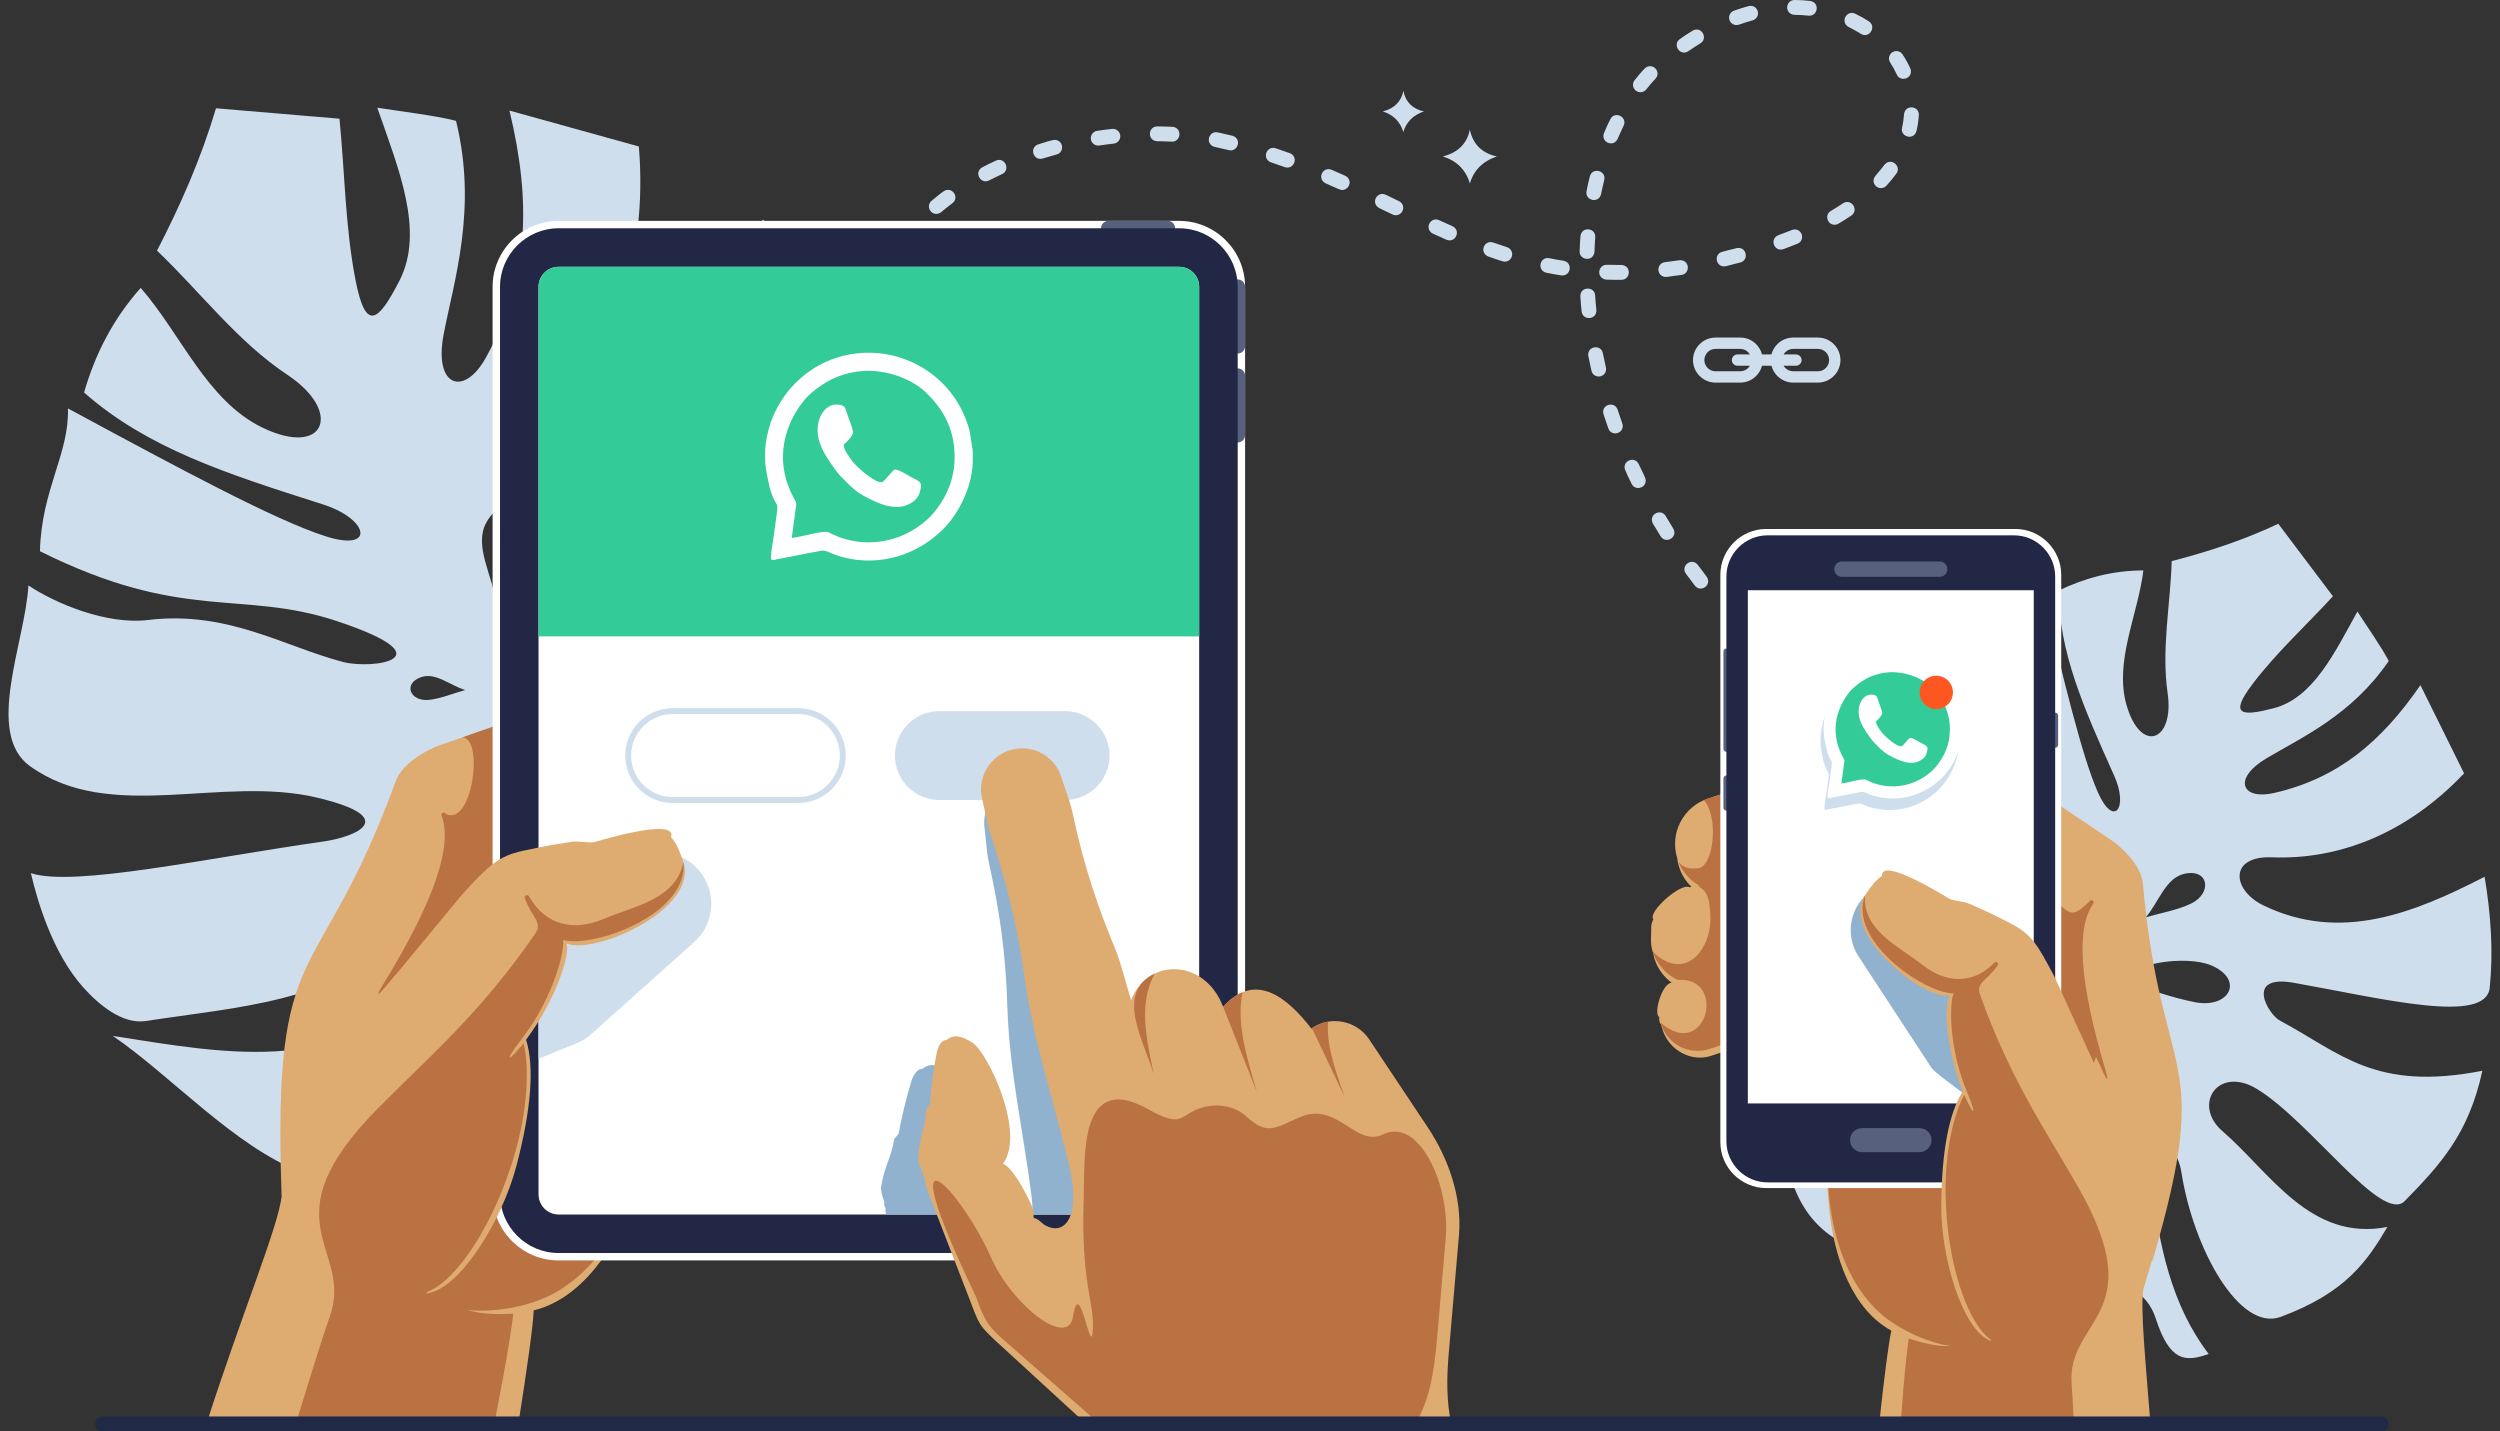 <svg width="262" height="150" viewBox="0 0 262 150" fill="none" xmlns="http://www.w3.org/2000/svg">
<rect x="0" y="0" width="262" height="150" fill="#333333" stroke="none"/>
<g clip-path="url(#clip0_4184_43625)">
<path d="M97.629 21.047C96.93 21.628 97.657 22.802 98.55 22.293L98.63 22.235C99.016 21.911 99.407 21.602 99.811 21.299C100.596 20.697 99.777 19.501 98.927 20.025C98.488 20.329 98.042 20.702 97.629 21.047ZM186.155 70.573C186.871 71.231 187.924 70.211 187.24 69.467C186.866 69.1 186.455 68.744 186.071 68.384C185.43 67.796 184.453 68.516 184.854 69.316C184.9 69.39 184.936 69.45 185.003 69.513C185.385 69.87 185.769 70.223 186.155 70.573ZM181.683 66.171C182.322 66.867 183.445 65.998 182.886 65.192L182.823 65.115C182.475 64.74 182.132 64.361 181.791 63.98C181.179 63.312 180.104 64.02 180.529 64.868C180.56 64.918 180.586 64.964 180.629 65.009C180.975 65.401 181.328 65.789 181.683 66.171ZM177.622 61.375C178.195 62.121 179.41 61.389 178.891 60.482C178.589 60.055 178.248 59.632 177.936 59.205C177.305 58.386 176.097 59.277 176.678 60.117C176.988 60.542 177.302 60.96 177.622 61.375ZM174.038 56.212C174.585 57.061 175.879 56.303 175.358 55.393C175.089 54.961 174.827 54.522 174.566 54.085C174.115 53.293 172.857 53.821 173.162 54.735C173.181 54.781 173.198 54.819 173.222 54.865C173.49 55.316 173.762 55.765 174.038 56.212ZM170.994 50.707C171.376 51.523 172.696 51.111 172.437 50.141C172.245 49.651 171.964 49.13 171.74 48.643C171.325 47.755 169.988 48.281 170.3 49.221C170.499 49.711 170.764 50.23 170.994 50.707ZM168.555 44.901C168.85 45.786 170.24 45.458 170.046 44.478L170.019 44.387C169.849 43.907 169.683 43.424 169.527 42.939C169.21 41.989 167.775 42.392 168.044 43.4C168.205 43.902 168.377 44.404 168.555 44.901ZM166.786 38.856C167.014 39.768 168.32 39.593 168.32 38.674C168.315 38.616 168.313 38.568 168.301 38.513C168.185 38.016 168.08 37.517 167.979 37.017C167.806 36.091 166.38 36.23 166.443 37.231L166.455 37.315C166.558 37.831 166.668 38.345 166.786 38.856ZM165.754 32.637C165.881 33.647 167.364 33.518 167.3 32.488C167.237 31.993 167.206 31.46 167.172 30.961C167.11 29.982 165.619 30.003 165.619 31.028C165.643 31.559 165.703 32.109 165.754 32.637ZM165.545 26.326C165.49 27.207 166.824 27.483 167.076 26.537C167.088 26.482 167.093 26.444 167.098 26.386C167.112 25.879 167.146 25.368 167.182 24.864C167.244 23.858 165.761 23.714 165.636 24.722C165.591 25.246 165.559 25.8 165.545 26.326ZM166.27 20.037C166.087 21.016 167.523 21.362 167.787 20.368C167.895 19.864 167.996 19.367 168.123 18.865C168.363 17.905 166.944 17.495 166.632 18.431C166.486 18.937 166.373 19.518 166.27 20.037ZM168.099 13.949C167.749 14.83 168.968 15.485 169.496 14.626C169.724 14.153 169.911 13.659 170.151 13.181C170.595 12.298 169.282 11.577 168.778 12.458C168.536 12.924 168.298 13.464 168.099 13.949ZM171.311 8.404C170.797 9.071 171.522 9.955 172.283 9.575C172.377 9.515 172.451 9.467 172.523 9.374C172.833 8.985 173.154 8.61 173.495 8.248C174.136 7.549 173.229 6.505 172.429 7.12C172.048 7.482 171.64 7.986 171.311 8.404ZM176.057 4.088C175.257 4.64 176.011 5.898 176.901 5.389C177.334 5.106 177.749 4.808 178.195 4.542C178.978 4.095 178.44 2.821 177.521 3.149C177.475 3.166 177.442 3.185 177.398 3.209C176.947 3.476 176.486 3.786 176.057 4.088ZM181.724 1.119C181.354 1.241 181.129 1.661 181.23 2.038C181.342 2.489 181.806 2.729 182.243 2.583C182.711 2.412 183.181 2.271 183.659 2.136C183.942 2.067 184.168 1.827 184.225 1.546C184.338 0.975 183.832 0.492 183.27 0.634C182.751 0.775 182.231 0.934 181.724 1.119ZM188.088 0C187.161 0 186.986 1.291 187.891 1.531C187.944 1.544 187.994 1.553 188.052 1.553C188.551 1.56 189.033 1.587 189.528 1.64C190.486 1.76 190.776 0.295 189.73 0.101C189.189 0.034 188.63 0.007 188.088 0V0ZM194.42 1.433C193.553 1.03 192.857 2.228 193.652 2.78C194.115 3.041 194.552 3.245 195.008 3.541C195.86 4.088 196.717 2.835 195.863 2.242C195.409 1.947 194.91 1.664 194.42 1.433ZM199.391 5.706C199.209 5.425 198.861 5.293 198.544 5.377C198.028 5.514 197.802 6.107 198.088 6.551C198.35 6.945 198.585 7.372 198.779 7.799C199.096 8.582 200.378 8.318 200.258 7.369C200.244 7.293 200.232 7.249 200.203 7.175C199.977 6.673 199.696 6.164 199.391 5.706ZM200.203 7.175L198.779 7.797L200.203 7.175ZM201.096 12.086C201.158 11.073 199.675 10.932 199.547 11.945C199.507 12.432 199.449 12.89 199.336 13.371C199.099 14.319 200.527 14.765 200.839 13.764C200.976 13.236 201.055 12.631 201.096 12.086ZM198.731 18.205C199.315 17.449 198.218 16.474 197.526 17.228C197.197 17.634 196.912 18.02 196.556 18.414C196.352 18.635 196.29 18.961 196.41 19.24C196.631 19.758 197.313 19.885 197.697 19.465C198.064 19.064 198.41 18.644 198.731 18.205ZM194.012 22.598C194.862 22.01 194.012 20.752 193.155 21.302C192.735 21.582 192.312 21.849 191.878 22.106C191.136 22.528 191.544 23.714 192.44 23.534C192.524 23.512 192.581 23.491 192.661 23.448C193.119 23.176 193.568 22.896 194.012 22.598ZM188.376 25.543C189.223 25.202 188.889 23.882 187.915 24.065C187.874 24.074 187.838 24.084 187.797 24.101C187.324 24.293 186.851 24.475 186.374 24.648C185.411 25.034 185.932 26.434 186.902 26.11C187.396 25.927 187.888 25.74 188.376 25.543ZM182.387 27.509C183.292 27.284 183.08 25.865 182.067 25.992C181.554 26.1 181.021 26.261 180.505 26.386C179.532 26.628 179.83 28.09 180.848 27.901C181.362 27.78 181.875 27.644 182.387 27.509ZM176.227 28.81C177.072 28.705 177.151 27.396 176.186 27.269C176.117 27.264 176.066 27.264 175.999 27.274C175.497 27.349 174.991 27.418 174.487 27.478C173.582 27.591 173.562 28.899 174.489 29.022C174.549 29.026 174.602 29.029 174.662 29.022C175.185 28.957 175.706 28.89 176.227 28.81ZM169.931 29.324C170.867 29.324 171.011 27.908 170 27.773C169.477 27.752 168.932 27.768 168.401 27.752C167.564 27.701 167.218 28.962 168.171 29.278C168.229 29.293 168.281 29.3 168.344 29.305C168.872 29.324 169.402 29.329 169.931 29.324ZM163.615 28.861C164.64 28.988 164.868 27.514 163.857 27.324C163.37 27.255 162.844 27.164 162.364 27.058C161.378 26.873 161.042 28.311 162.028 28.575C162.542 28.686 163.096 28.784 163.615 28.861ZM157.463 27.384C157.789 27.492 158.173 27.36 158.358 27.06C158.624 26.628 158.43 26.069 157.94 25.906C157.455 25.75 156.973 25.587 156.49 25.416C155.557 25.104 155.004 26.431 155.929 26.864C156.421 27.053 156.958 27.221 157.463 27.384ZM151.593 25.126C152.561 25.512 153.139 24.134 152.22 23.705C151.749 23.498 151.281 23.287 150.813 23.073C150.055 22.718 149.303 23.692 149.966 24.353C150.036 24.41 150.084 24.446 150.165 24.485C150.638 24.703 151.116 24.917 151.593 25.126ZM145.943 22.48C146.766 22.864 147.489 21.777 146.757 21.167C146.709 21.134 146.67 21.105 146.617 21.081C146.149 20.86 145.686 20.63 145.218 20.406C144.342 19.996 143.622 21.242 144.505 21.784C144.973 22.024 145.467 22.255 145.943 22.48ZM140.345 19.837C141.135 20.205 141.867 19.122 141.149 18.524C141.089 18.479 141.046 18.45 140.979 18.419C140.503 18.207 140.026 17.994 139.546 17.79C138.65 17.43 138.014 18.659 138.859 19.18C139.332 19.413 139.86 19.621 140.345 19.837ZM134.646 17.514C135.614 17.835 136.142 16.441 135.174 16.052C134.68 15.877 134.185 15.706 133.688 15.538C132.829 15.252 132.241 16.448 133.05 16.947C133.103 16.974 133.141 16.993 133.199 17.012C133.684 17.175 134.164 17.343 134.646 17.514ZM128.787 15.735C129.66 15.954 130.155 14.705 129.303 14.28C129.25 14.256 129.207 14.239 129.152 14.225C128.635 14.1 128.124 13.988 127.608 13.87C126.653 13.692 126.293 15.065 127.222 15.373C127.735 15.505 128.268 15.608 128.787 15.735ZM122.798 14.844C123.702 14.9 123.94 13.558 123.03 13.315C122.975 13.306 122.934 13.296 122.872 13.291C122.344 13.267 121.813 13.251 121.285 13.248C120.303 13.248 120.207 14.736 121.268 14.801C121.777 14.801 122.289 14.82 122.798 14.844ZM116.72 15.049C117.116 15.001 117.408 14.676 117.408 14.273C117.408 13.819 117 13.45 116.544 13.507C116.021 13.563 115.495 13.635 114.974 13.714C114.593 13.762 114.293 14.134 114.317 14.52C114.348 14.989 114.739 15.308 115.21 15.248C115.709 15.171 116.218 15.104 116.72 15.049ZM110.738 16.186C111.599 15.97 111.465 14.597 110.447 14.664C109.933 14.763 109.317 14.972 108.81 15.13C107.857 15.447 108.26 16.868 109.252 16.621C109.749 16.472 110.236 16.323 110.738 16.186ZM105.022 18.244C105.922 17.823 105.341 16.443 104.396 16.822C103.908 17.038 103.414 17.286 102.941 17.533C102.029 18.054 102.758 19.36 103.661 18.908C104.108 18.676 104.564 18.455 105.022 18.244Z" fill="#CFDEED"/>
<path fill-rule="evenodd" clip-rule="evenodd" d="M238.764 54.891C240.672 57.424 242.581 59.956 244.491 62.489C241.692 65.545 238.598 68.353 236.095 71.651C233.584 74.954 234.858 75.11 238.277 74.225C242.449 73.142 244.683 68.358 247.057 64.09C248.027 65.605 249.54 67.734 250.339 69.27C246.438 74.988 241.124 77.317 237.496 79.491C233.934 81.625 234.947 83.882 238.327 83.104C245.048 81.558 249.561 77.741 253.661 71.803C255.185 74.885 256.71 77.967 258.236 81.049C252.187 87.427 245.041 90.116 238.092 89.847C233.572 89.669 233.896 93.289 237.225 94.895C245.281 98.781 252.951 95.711 260.387 91.885C261.045 95.829 261.311 99.72 260.923 103.51C260.529 107.368 249.979 104.723 240.439 103.004C235.17 102.056 237.729 106.309 238.908 106.941C245.339 110.383 248.891 114.413 260.15 112.217C258.729 118.816 255.752 122.051 252.014 125.871C249.636 128.3 242.158 117.57 236.553 114.14C232.427 111.614 229.736 115.789 232.902 118.532C237.943 122.899 242.11 130.146 250.202 128.583C248.085 132.15 245.886 135.456 239.03 138.003C234.69 139.616 229.868 130.859 228.617 122.894C227.983 118.849 225.072 120.311 225.453 123.667C226.217 130.395 227.556 136.783 231.469 141.894C229.037 142.751 227.407 142.753 225.919 138.168C224.952 135.189 222.484 134.675 220.715 133.593C214.318 129.683 212.524 123.669 214.366 118.854C215.787 115.143 214.327 114.716 212.923 118.362C206.531 134.964 190.087 134.834 187.43 122.376C192.668 125.09 197.627 124.034 202.419 119.55C203.744 118.307 203.143 116.989 200.808 117.817C177.137 126.226 181.799 107.029 180.38 96.489C185.02 103.616 190.344 112.867 200.786 111.281C206.768 110.373 201.905 107.737 200.587 107.697C193.681 107.481 188.289 102.017 182.944 97.634C181.53 96.475 181.45 94.12 181.652 92.305C182.027 88.923 184.115 85.449 185.505 83.466C186.868 86.63 195.419 92.795 202.282 98.58C204.207 100.2 207.642 101.842 204.519 96.043C200.906 89.328 192.413 85.528 191.583 77.95C191.112 73.641 198.467 71.301 201.847 68.591C202.2 71.082 203.6 75.101 205.993 77.206C210.621 81.277 211.432 86.328 213.581 90.521C214.634 92.574 219.251 96.482 215.602 88.066C212.529 80.984 207.637 79.347 204.396 67.499C207.997 64.431 211.463 64.195 214.003 61.788C216.288 71.344 218.202 79.28 219.851 83.02C221.517 86.796 223.098 84.703 221.569 81.296C218.336 74.102 215.803 68.382 215.739 61.898C218.475 60.576 221.409 59.786 224.628 59.781C224.039 64.486 221.555 69.337 222.863 73.896C224.337 79.035 227.904 77.727 227.165 72.626C226.505 68.065 227.451 63.413 227.595 58.806C231.361 57.83 235.096 56.62 238.764 54.891ZM212.752 113.871C211.557 114.248 210.357 115.393 209.164 115.004C207.601 114.497 208.23 112.978 209.781 113.127C210.799 113.223 211.764 113.621 212.752 113.871ZM211.156 109.915C209.915 110.092 208.544 111.024 207.431 110.445C205.971 109.691 206.843 108.294 208.348 108.693C209.334 108.957 210.22 109.509 211.156 109.915ZM214.442 106.007C212.649 105.33 210.124 105.565 209.061 103.971C207.664 101.883 209.86 100.654 211.581 102.3C212.709 103.381 213.489 104.773 214.442 106.007ZM218.235 98.949C217.729 97.891 217.745 96.338 216.718 95.769C215.374 95.022 214.735 96.424 215.827 97.391C216.543 98.025 217.431 98.431 218.235 98.949ZM220.859 110.748C222.573 111.401 225.091 111.588 226.001 112.709C227.191 114.176 224.906 114.641 223.353 113.403C222.335 112.591 221.689 111.631 220.859 110.748ZM223.199 102.977C222.486 101.023 229.102 100.013 231.774 101.187C235.271 102.723 233.584 105.733 230.029 105.03C227.698 104.569 225.434 103.782 223.199 102.977ZM224.863 96.148C226.207 94.624 226.92 92.036 228.898 91.578C231.49 90.98 231.884 93.613 229.609 94.703C228.115 95.416 226.445 95.666 224.863 96.148Z" fill="#CEDEEC"/>
<path fill-rule="evenodd" clip-rule="evenodd" d="M22.636 11.349C26.95 11.714 31.263 12.077 35.577 12.439C36.134 18.066 36.177 23.765 37.25 29.314C38.325 34.871 39.645 33.717 41.852 29.437C44.547 24.211 41.717 17.583 39.54 11.287C41.96 11.678 45.5 12.079 47.79 12.665C50.056 21.832 47.589 29.355 46.496 35.023C45.426 40.584 48.642 41.609 50.93 37.464C55.472 29.223 55.697 21.162 53.391 11.589C57.911 12.845 62.433 14.098 66.953 15.351C67.937 27.305 64.166 37.017 57.567 43.84C53.278 48.273 57.253 51.238 61.915 49.315C73.199 44.658 77.054 34.067 79.928 23.023C84.537 25.944 88.735 29.211 92.237 33.054C95.799 36.969 83.512 45.287 73.086 53.422C67.325 57.918 73.979 59.188 75.693 58.564C85.046 55.155 92.376 55.211 100.384 41.766C105.805 49.214 106.386 55.187 106.868 62.46C107.173 67.09 89.46 64.93 80.871 67.508C74.548 69.404 76.344 75.939 82.016 75.216C91.042 74.064 102.204 76.421 107.975 66.771C109.677 72.17 111.035 77.412 107.389 86.702C105.082 92.581 91.788 89.516 82.551 83.541C77.861 80.509 76.699 84.796 80.458 87.463C87.993 92.809 95.708 97.259 104.463 97.929C103.123 101.182 101.645 102.843 95.629 100.183C91.719 98.457 88.951 100.498 86.241 101.314C76.445 104.259 68.696 100.61 65.477 94.357C62.995 89.535 61.233 90.629 63.662 95.375C74.728 116.982 59.637 133.583 44.55 124.949C52.075 122.092 55.515 116.091 55.313 107.14C55.256 104.66 53.369 104.069 52.085 107.2C39.098 138.919 23.822 116.71 11.815 108.563C23.282 110.332 37.533 113.333 45.421 101.275C49.941 94.367 42.833 96.914 41.595 98.215C35.092 105.044 24.628 105.553 15.31 107C12.844 107.382 10.377 105.323 8.713 103.465C5.617 100.006 3.984 94.722 3.235 91.503C7.693 92.996 21.741 89.914 33.865 88.195C37.267 87.713 42.06 85.716 33.323 83.613C23.207 81.179 11.615 86.356 3.156 80.302C-1.654 76.863 2.659 67.256 2.976 61.351C5.835 63.259 11.191 65.494 15.509 64.976C23.86 63.975 29.734 67.746 35.954 69.376C39 70.173 47.171 69.035 35.294 65.088C25.3 61.766 19.184 65.252 4.186 57.767C4.342 51.315 7.259 47.577 7.122 42.803C18.915 49.173 28.728 54.45 34.031 56.173C39.386 57.916 38.697 54.404 33.841 52.86C23.587 49.598 15.463 46.972 8.812 41.137C9.957 37.152 11.824 33.453 14.748 30.171C18.997 35.051 21.671 41.991 27.494 44.809C34.062 47.987 35.975 43.17 30.118 39.281C24.88 35.803 21.011 30.608 16.455 26.27C18.891 21.551 21.059 16.649 22.636 11.349ZM58.941 91.462C58.237 93.023 58.309 95.284 56.828 96.146C54.893 97.271 53.921 95.248 55.481 93.805C56.504 92.862 57.788 92.245 58.941 91.462ZM53.467 89.487C52.517 90.91 52.217 93.152 50.616 93.76C48.523 94.554 47.894 92.398 49.67 91.232C50.834 90.469 52.202 90.068 53.467 89.487ZM52.486 82.59C50.162 83.798 48.107 86.58 45.515 86.21C42.123 85.73 42.872 82.379 46.112 82.127C48.234 81.961 50.361 82.436 52.486 82.59ZM48.758 72.314C47.219 71.862 45.656 70.434 44.142 70.96C42.161 71.649 43.006 73.574 44.984 73.344C46.278 73.192 47.5 72.657 48.758 72.314ZM63.141 80.377C65.364 79.232 67.846 76.841 69.814 76.935C72.388 77.059 70.784 79.806 68.11 80.257C66.358 80.555 64.798 80.338 63.141 80.377ZM57.371 70.929C54.735 69.875 59.725 62.229 63.352 60.58C68.098 58.422 69.623 62.878 65.671 65.854C63.084 67.803 60.222 69.388 57.371 70.929ZM51.941 63.024C51.617 60.271 49.629 57.191 50.966 54.762C52.714 51.581 55.753 53.578 54.788 56.884C54.156 59.049 52.889 60.976 51.941 63.024Z" fill="#CFDEED"/>
<path d="M83.788 112.49C84.784 113.141 85.97 113.29 87.072 113.028C88.173 112.764 89.189 112.09 89.839 111.093C89.978 110.892 90.096 110.688 90.195 110.479C90.987 110.287 90.857 106.3 89.654 106.362C89.534 106.201 89.402 106.048 89.261 105.901C90.668 105.647 91.969 104.838 92.814 103.549C93.346 102.733 93.438 101.792 93.685 100.915C93.754 100.666 93.745 100.349 93.675 99.994C94.561 99.506 91.774 95.178 90.682 95.495C90.329 95.25 89.971 95.085 89.63 95.027C90.893 94.708 92.043 93.93 92.814 92.754C94.441 90.265 93.745 86.925 91.253 85.296L70.722 71.846C69.275 70.898 67.541 70.737 66.024 71.258V71.255L46.153 78.07C45.004 78.466 42.2 79.878 41.48 81.849C33.277 104.307 28.524 97.25 29.513 125.391C29.144 128.614 25.216 138.027 21.635 149.225H54.325C55.225 143.524 55.89 138.787 55.933 137.328C62.594 135.729 67.273 126.646 68.526 116.986C70.892 115.311 72.438 112.049 72.438 109.43C72.438 106.811 71.728 105.366 70.535 103.808L83.788 112.49Z" fill="#DEAB71"/>
<path fill-rule="evenodd" clip-rule="evenodd" d="M48.477 77.273C50.486 76.519 52.212 76.082 54.224 75.048C64.243 69.899 76.73 98.044 74.712 105.577C72.297 114.588 63.031 119.939 54.022 117.526C46.768 115.582 41.89 109.199 41.52 102.084C41.079 102.624 40.623 103.145 40.222 103.63C39.569 104.422 39.458 104.302 39.998 103.426C45.757 94.057 47.399 88.562 46.283 85.48C46.175 85.18 46.631 85.015 46.739 85.315C49.464 86.654 50.76 77.46 48.477 77.273Z" fill="#BA7243"/>
<path d="M56.19 136.368C62.376 134.238 67.272 126.634 68.525 116.986C70.892 115.311 72.438 112.55 72.438 109.43C72.438 107.315 71.728 105.366 70.535 103.808L79.035 109.377L71.617 90.336L54.932 97.25L43.527 121.864C38.645 132.405 44.857 140.268 56.19 136.368Z" fill="#BA7243"/>
<path d="M96.212 112.49C98.205 113.794 100.876 113.234 102.18 111.242C102.218 111.184 102.254 111.127 102.288 111.067C96.171 114.005 96.332 104.067 101.688 105.901C103.092 105.647 104.395 104.84 105.238 103.549C100.828 106.047 98.85 101.575 100 97.987C100.55 96.275 100.903 95.481 102.17 95.104L102.055 95.027C103.205 94.737 104.263 94.064 105.024 93.059C104.16 93.637 103.512 93.428 102.751 93.174C101.09 92.624 101.868 87.084 104.076 85.581C103.949 85.483 103.817 85.387 103.68 85.296L99.429 82.511C94.431 84.319 89.887 89.676 87.986 96.77C87.064 100.217 86.884 103.621 87.34 106.676L96.212 112.49Z" fill="#BA7243"/>
<path fill-rule="evenodd" clip-rule="evenodd" d="M58.537 23.148H123.573C127.378 23.148 130.486 26.256 130.486 30.061V125.179C130.486 128.984 127.378 132.093 123.573 132.093H58.537C54.735 132.093 51.624 128.984 51.624 125.179V30.061C51.624 26.256 54.735 23.148 58.537 23.148Z" fill="white"/>
<path d="M128.933 30.061C128.933 29.631 129.281 29.283 129.711 29.283C130.138 29.283 130.486 29.631 130.486 30.061V36.273C130.486 36.703 130.138 37.051 129.711 37.051C129.281 37.051 128.933 36.703 128.933 36.273V30.061Z" fill="#57607D"/>
<path d="M128.933 39.38C128.933 38.952 129.281 38.604 129.711 38.604C130.138 38.604 130.486 38.952 130.486 39.38V45.592C130.486 46.022 130.138 46.37 129.711 46.37C129.281 46.37 128.933 46.022 128.933 45.592V39.38Z" fill="#57607D"/>
<path d="M116.165 24.701C115.735 24.701 115.387 24.353 115.387 23.923C115.387 23.496 115.735 23.148 116.165 23.148H122.377C122.807 23.148 123.155 23.496 123.155 23.923C123.155 24.353 122.807 24.701 122.377 24.701H116.165Z" fill="#57607D"/>
<path fill-rule="evenodd" clip-rule="evenodd" d="M58.537 23.923H123.573C126.948 23.923 129.711 26.686 129.711 30.061V125.179C129.711 128.554 126.948 131.317 123.573 131.317H58.537C55.162 131.317 52.402 128.554 52.402 125.179V30.061C52.402 26.686 55.162 23.923 58.537 23.923Z" fill="#212744"/>
<path fill-rule="evenodd" clip-rule="evenodd" d="M58.537 27.963H123.573C124.728 27.963 125.673 28.906 125.673 30.061V125.179C125.673 126.334 124.728 127.28 123.573 127.28H58.537C57.385 127.28 56.439 126.334 56.439 125.179V30.061C56.439 28.906 57.385 27.963 58.537 27.963Z" fill="white"/>
<path fill-rule="evenodd" clip-rule="evenodd" d="M98.447 74.525H111.623C114.185 74.525 116.283 76.62 116.283 79.184C116.283 81.745 114.185 83.843 111.623 83.843H98.447C95.883 83.843 93.788 81.745 93.788 79.184C93.788 76.62 95.883 74.525 98.447 74.525Z" fill="#CFDEED"/>
<path d="M70.489 74.213H83.665C85.031 74.213 86.274 74.772 87.177 75.672C88.077 76.575 88.636 77.816 88.636 79.184C88.636 80.55 88.077 81.793 87.177 82.694C86.274 83.594 85.031 84.153 83.665 84.153H70.489C69.123 84.153 67.88 83.594 66.98 82.694C66.079 81.793 65.52 80.55 65.52 79.184C65.52 77.818 66.079 76.575 66.98 75.674C67.882 74.772 69.123 74.213 70.489 74.213ZM83.665 74.834H70.489C69.293 74.834 68.206 75.324 67.419 76.111C66.629 76.899 66.142 77.986 66.142 79.184C66.142 80.379 66.629 81.467 67.419 82.254C68.206 83.041 69.293 83.531 70.489 83.531H83.665C84.861 83.531 85.948 83.041 86.738 82.254C87.525 81.467 88.015 80.379 88.015 79.184C88.015 77.986 87.525 76.899 86.738 76.111C85.948 75.324 84.861 74.834 83.665 74.834Z" fill="#CFDEED"/>
<path fill-rule="evenodd" clip-rule="evenodd" d="M58.537 27.963H123.573C124.728 27.963 125.673 28.906 125.673 30.061V66.697H56.439V30.061C56.439 28.906 57.385 27.963 58.537 27.963Z" fill="#33CC99"/>
<path fill-rule="evenodd" clip-rule="evenodd" d="M138.098 110.052V125.179C138.098 126.334 137.152 127.28 136 127.28H108.217C108.219 126.627 108.176 125.899 108.073 125.102C107.24 118.573 105.771 112.159 105.572 105.515C105.401 99.888 104.76 95.459 103.651 90.486C103.38 89.276 103.335 88.003 103.176 86.762C102.866 84.453 104.54 82.125 106.911 81.563C109.194 81.023 111.292 82.314 111.722 84.47C111.981 85.74 112.365 86.978 112.495 88.279C113.076 94.043 114.17 98.426 115.344 102.301C115.887 104.086 116.093 105.99 116.47 107.834C116.856 107.049 117.358 106.405 117.927 105.904C118.234 105.618 118.606 105.361 119.058 105.135C121.705 103.794 125.075 104.903 126.033 108.523C126.341 108.22 126.641 107.961 126.936 107.74L126.945 107.733L126.953 107.728C127.005 107.69 127.061 107.651 127.113 107.613L127.125 107.606L127.135 107.598C127.183 107.565 127.234 107.531 127.282 107.5L127.322 107.474L127.454 107.392L127.507 107.361L127.63 107.291L127.67 107.267L127.704 107.25L127.771 107.214L127.805 107.197L127.836 107.181L127.87 107.164L127.937 107.133L127.97 107.116L128.038 107.085L128.069 107.07L128.102 107.056L128.136 107.044L128.201 107.015L128.234 107.003C131.149 105.863 133.46 108.443 135.04 110.808L135.102 110.767L135.129 110.75L135.138 110.743L135.155 110.733L135.181 110.717L135.208 110.7L135.261 110.669L135.287 110.654L135.313 110.637L135.34 110.623L135.366 110.609L135.393 110.594L135.421 110.58L135.448 110.565L135.474 110.551L135.501 110.537L135.529 110.522L135.556 110.51L135.582 110.496L135.609 110.481L135.638 110.469L135.664 110.457L135.693 110.443L135.719 110.431L135.724 110.428L135.774 110.407L135.801 110.395L135.83 110.383L135.856 110.371L135.885 110.361L135.911 110.349L135.94 110.337L135.957 110.332L135.966 110.328L135.995 110.318L136.022 110.306L136.05 110.296L136.077 110.287L136.106 110.277L136.134 110.268L136.161 110.258L136.187 110.248H136.19L136.216 110.239L136.245 110.232L136.274 110.222L136.302 110.212L136.329 110.205L136.358 110.198L136.379 110.191L136.384 110.188L136.413 110.181L136.442 110.174L136.47 110.167L136.485 110.162L136.497 110.16L136.526 110.152L136.554 110.145L136.581 110.138L136.61 110.133L136.639 110.126L136.667 110.121L136.694 110.114H136.699L136.723 110.109L136.751 110.102L136.778 110.097L136.804 110.092H136.807L136.835 110.088L136.864 110.083C137.279 110.013 137.695 110.004 138.098 110.052ZM102.857 127.28H92.854L92.84 127.186C92.823 127.025 92.744 126.752 92.83 126.624C92.691 126.495 92.6 126.221 92.705 126.046C92.624 125.863 92.206 124.697 92.364 124.243C92.689 122.28 93.356 121.37 93.704 119.483C93.757 119.193 94.148 118.962 94.189 118.736C94.436 117.378 94.962 115.049 95.499 113.343C95.72 112.647 96.147 111.994 96.661 112.01C97.324 111.468 98.186 111.434 99.393 112.318C100.85 113.381 103.932 121.648 101.167 124.987C101.673 125.117 102.326 126.163 102.857 127.28Z" fill="#90B2CF"/>
<path fill-rule="evenodd" clip-rule="evenodd" d="M56.439 110.959C59.092 109.84 61.034 109.202 61.643 108.657L72.746 98.733C74.964 96.751 75.153 93.344 73.17 91.126C71.276 89.009 68.086 88.74 65.871 90.447L56.439 96.602V110.959Z" fill="#CEDEEC"/>
<path d="M71.617 90.337C71.238 89.187 70.844 88.308 70.321 87.73C71.044 85.584 62.668 88.152 62.291 88.246C61.725 88.385 60.626 88.095 59.848 88.227C58.028 88.534 57.918 88.493 54.807 89.163C52.195 89.727 51.237 90.709 48.474 93.688L34.086 111.086C32.245 113.424 32.644 116.814 34.981 118.655C35.303 118.909 35.646 119.121 36.002 119.291C35.848 121.269 36.801 123.259 38.623 124.339C39.614 124.927 40.716 125.16 41.784 125.076C40.455 131.341 41.717 135.924 44.814 135.528C48.131 135.103 52.594 128.012 54.13 122.162C55.666 116.312 56.026 111.768 55.131 108.962C58.508 104.475 59.838 99.55 59.344 98.873C62.313 100.123 73.238 95.274 71.617 90.337Z" fill="#DEAB71"/>
<path d="M71.615 90.336C70.885 94.28 66.355 94.981 63.278 96.297C60.071 97.667 57.145 96.933 55.46 93.971C55.352 93.668 54.896 93.834 55.004 94.134C55.743 96.181 56.914 96.659 56.093 97.85C50.325 106.223 44.917 110.796 39.689 116.069C27.715 128.141 37.118 130.787 34.576 137.94C33.827 140.048 32.471 144.402 30.997 149.225H51.794C53.074 142.765 54.055 137.083 53.986 134.983C50.908 135.179 47.829 135.376 44.751 135.573C44.746 135.52 44.739 135.465 44.734 135.41C47.941 134.229 51.957 127.952 53.995 120.76C55.248 116.338 55.508 112.068 54.874 109.334C53.294 111.292 52.634 111.535 54.667 108.899C58.165 104.36 59.286 99.199 58.974 98.505C62.263 99.391 72.213 95.783 71.615 90.336Z" fill="#BA7243"/>
<path fill-rule="evenodd" clip-rule="evenodd" d="M54.068 137.647C54.197 137.393 54.327 137.138 54.456 136.884C52.666 137.294 50.424 137.484 49.007 137.27C50.172 137.702 52.212 137.806 54.068 137.647Z" fill="#DEAB71"/>
<path fill-rule="evenodd" clip-rule="evenodd" d="M137.433 107.793C139.387 106.403 142.152 106.907 143.501 108.94L149.63 118.146C151.788 121.386 153.242 125.486 152.899 129.466L151.824 141.884C151.615 144.304 151.572 146.848 152.1 149.225H113.832L104.631 140.785C102.482 138.814 102.626 138.787 101.57 136.063L97.504 125.561C97.329 125.107 97.141 124.663 97.031 124.171C96.993 124.01 96.885 123.739 96.957 123.612C96.803 123.482 96.683 123.206 96.769 123.033C96.668 122.851 96.121 121.684 96.229 121.228C96.34 119.267 96.906 118.357 97.05 116.47C97.072 116.18 97.437 115.947 97.453 115.724C97.552 114.363 97.821 112.034 98.171 110.33C98.315 109.631 98.673 108.978 99.186 108.998C99.789 108.455 100.651 108.422 101.954 109.305C103.527 110.368 107.514 118.633 105.113 121.975C106.169 122.236 108.229 126.257 108.335 126.989C108.38 127.354 108.193 127.644 108.471 127.685C108.812 127.733 109.201 128.209 109.446 128.357C111.546 129.627 113.342 127.594 112.034 122.087C110.485 115.558 108.313 109.147 107.386 102.5C106.602 96.875 105.473 92.447 103.819 87.47C103.419 86.26 103.231 84.991 102.936 83.75C102.374 81.44 103.793 79.112 106.105 78.55C108.327 78.01 110.565 79.302 111.232 81.457C111.628 82.727 112.149 83.963 112.423 85.264C113.635 91.03 115.21 95.413 116.808 99.285C117.545 101.074 117.961 102.975 118.539 104.821C120.275 100.296 126.293 100.474 128.179 105.507C131.713 101.597 135.153 104.862 137.433 107.793Z" fill="#DEAB71"/>
<path fill-rule="evenodd" clip-rule="evenodd" d="M121.012 102.031C119.437 105.022 119.946 108.042 120.913 112.562C119.797 108.928 116.847 104.036 121.012 102.031ZM150.852 124.022C151.413 125.902 151.677 127.875 151.507 129.841L150.614 140.153C150.271 144.138 149.714 146.951 148.312 149.225H115.243L105.243 140.475C103.303 138.778 103.118 138.142 102.23 135.777C92.823 116.141 100.804 124.869 103.819 131.699C106.124 136.92 111.94 141.281 112.447 137.998C113.157 133.384 114.341 142.727 114.535 139.299C114.691 136.562 113.272 134.279 113.57 125.75C113.712 121.703 112.92 112.077 120.327 116.247C124.127 118.386 123.554 116.727 126.103 116.045C127.728 115.609 129.442 115.94 130.599 116.991C132.836 119.024 133.544 118.232 136.242 117.075C140.172 115.392 142.04 120.258 144.908 118.897C147.904 117.476 150.052 121.362 150.852 124.022ZM137.493 107.752C138.012 107.394 138.588 107.168 139.178 107.07C139.008 109.389 139.793 111.813 140.919 114.96L137.493 107.752ZM128.179 105.507C128.863 104.751 129.543 104.264 130.212 103.99C129.61 107.008 130.438 110.15 131.725 114.447C130.544 111.468 129.36 108.486 128.179 105.507Z" fill="#BA7243"/>
<path fill-rule="evenodd" clip-rule="evenodd" d="M80.631 50.983C81.541 54.253 81.764 51.142 81.022 56.627C80.991 56.85 80.681 58.471 80.828 58.627C80.917 58.72 81.001 58.699 81.183 58.665C81.346 58.634 81.483 58.602 81.642 58.571L86.049 57.714C86.536 57.623 87.139 58.012 87.628 58.178C92.192 59.721 97 57.981 99.734 54.423C100.843 52.981 101.957 50.544 101.945 48.194L101.942 47.397L101.93 47.136C101.755 46.324 101.755 45.568 101.481 44.687C100.934 42.92 100.02 41.415 98.762 40.155C96.565 37.956 93.029 36.432 89.095 37.138C84.465 37.968 81.157 41.617 80.365 45.806C79.973 47.885 80.221 49.066 80.631 50.983Z" fill="white"/>
<path fill-rule="evenodd" clip-rule="evenodd" d="M93.745 49.212C94.169 49.169 95.022 49.745 95.384 49.939C96.412 50.491 96.601 50.491 96.498 51.14C96.376 51.905 96.112 52.277 95.631 52.616C94.001 53.761 91.935 52.743 90.442 51.92C89.808 51.572 89.577 51.317 89.095 50.909L87.952 49.755C87.381 49.042 86.558 47.911 86.116 46.936C84.983 44.442 86.296 42.361 87.64 42.395C88.605 42.419 88.555 42.704 88.826 43.499C88.924 43.782 89.417 45.066 89.407 45.29C89.39 45.691 88.651 46.428 88.42 46.591C88.394 47.119 89.042 47.961 89.347 48.36C89.899 49.078 91.829 50.71 92.444 50.523C92.712 50.441 93.471 49.366 93.745 49.212ZM82.976 56.375C84.138 56.25 86.33 55.523 86.86 55.804C89.746 57.325 93.221 57.157 95.963 55.372L96.637 54.894C97.201 54.467 97.686 53.972 98.118 53.41C99.338 51.824 100.036 50.038 100.046 47.892C100.063 44.745 98.586 42.592 96.988 41.084C95.415 39.603 92.736 38.727 90.478 38.88C89.107 38.972 87.895 39.351 86.853 39.91C86.015 40.359 84.863 41.221 84.284 41.934C81.896 44.884 81.205 48.773 83.307 52.402C83.511 52.755 83.449 52.851 83.387 53.314L82.976 56.375Z" fill="#33CC99"/>
<path d="M173.884 106.585V106.581C173.253 106.237 174.184 103.035 175.19 102.987C174.381 102.397 173.742 101.554 173.404 100.527C173.337 100.325 173.296 100.123 173.27 99.922C173.243 99.857 173.219 99.79 173.198 99.722C172.914 98.861 173.061 97.992 173.051 97.144C173.046 96.902 173.13 96.621 173.279 96.319C172.602 95.666 176.148 92.447 177.055 92.994C177.12 92.972 177.187 92.948 177.254 92.932C176.688 92.387 176.244 91.7 175.982 90.903C175.874 90.577 175.804 90.245 175.766 89.914C174.972 87.314 176.4 84.544 178.997 83.69L200.695 76.546C202.224 76.042 203.82 76.316 205.059 77.148L205.061 77.146L221.281 88.059C222.22 88.69 224.402 90.634 224.572 92.579C226.471 113.986 232.105 109.869 225.578 132.141H225.508C225.235 133.084 224.94 134.075 224.62 135.122C224.308 137.215 224.841 142.487 225.367 149.225H196.936C197.449 144.481 197.93 140.662 198.215 139.452C194.269 137.311 192.116 132.042 191.626 125.976C191.376 123.468 191.415 120.808 191.732 118.163C190.651 116.79 190.044 114.92 189.938 113.153C189.787 112.013 189.838 110.885 190.097 109.915C190.507 108.381 191.071 107.366 191.816 106.537L179.314 110.654C178.272 110.997 177.178 110.846 176.258 110.349C175.339 109.852 174.595 109.007 174.254 107.963C174.177 107.752 174.122 107.541 174.083 107.332C173.92 107.241 173.862 106.957 173.884 106.585Z" fill="#DEAB71"/>
<path d="M179.158 109.931C177.055 110.625 174.787 109.478 174.095 107.375C174.074 107.313 174.057 107.25 174.04 107.188C178.829 111.305 181.078 102.334 175.824 102.692C174.621 102.125 173.646 101.083 173.198 99.722C176.561 103.03 179.417 99.487 179.247 95.985C179.163 94.314 179.038 93.515 177.991 92.869L178.111 92.828C177.149 92.288 176.359 91.433 175.917 90.346C176.556 91.073 177.187 91.04 177.934 90.997C179.559 90.901 180.192 85.735 178.57 83.853C178.709 83.793 178.851 83.738 178.997 83.69L183.488 82.211C187.547 85.041 190.339 90.951 190.339 97.783C190.339 101.105 189.679 104.206 188.536 106.844L179.158 109.931Z" fill="#BA7243"/>
<path fill-rule="evenodd" clip-rule="evenodd" d="M204.703 90.181C196.023 90.181 188.98 97.221 188.98 105.904C188.98 114.586 196.021 121.627 204.703 121.627C211.691 121.627 217.616 117.066 219.663 110.76C219.927 111.35 220.213 111.931 220.455 112.462C220.854 113.331 220.981 113.249 220.707 112.335C217.786 102.524 217.632 97.19 219.38 94.686C219.55 94.444 219.181 94.185 219.01 94.43C217.006 96.46 216.807 95.625 215.131 94.137C212.356 91.676 208.705 90.181 204.703 90.181Z" fill="#BA7243"/>
<path d="M198.215 138.535C193.208 135.158 190.659 127.21 191.847 118.309C190.138 116.25 189.418 113.419 190.164 110.637C190.668 108.753 191.768 107.183 193.205 106.081L184.297 109.015L195.457 93.812L208.681 103.962L212.968 128.629C214.805 139.193 207.385 144.721 198.215 138.535Z" fill="#BA7243"/>
<path fill-rule="evenodd" clip-rule="evenodd" d="M185.106 55.436H211.204C213.852 55.436 216.019 57.602 216.017 60.249V119.697C216.019 122.344 213.852 124.51 211.204 124.512H185.106C182.458 124.51 180.293 122.344 180.293 119.697V60.249C180.293 57.602 182.458 55.436 185.106 55.436Z" fill="white"/>
<path d="M215.074 74.995C215.074 74.822 215.213 74.686 215.383 74.686C215.554 74.686 215.693 74.822 215.693 74.995V78.061C215.693 78.233 215.554 78.37 215.383 78.37C215.213 78.37 215.074 78.233 215.074 78.061V74.995ZM180.617 81.577C180.617 81.407 180.757 81.27 180.927 81.27C181.1 81.27 181.237 81.407 181.237 81.577V84.645C181.237 84.816 181.1 84.955 180.927 84.955C180.757 84.955 180.617 84.816 180.617 84.645V81.577ZM180.617 68.269C180.617 68.096 180.757 67.96 180.927 67.96C181.1 67.96 181.237 68.096 181.237 68.269V78.483C181.237 78.656 181.1 78.793 180.927 78.793C180.757 78.793 180.617 78.656 180.617 78.483V68.269Z" fill="#57607D"/>
<path fill-rule="evenodd" clip-rule="evenodd" d="M185.245 56.103H211.065C213.441 56.103 215.383 58.048 215.383 60.422V119.596C215.383 121.97 213.441 123.914 211.065 123.914H185.245C182.871 123.914 180.927 121.97 180.927 119.596V60.422C180.927 58.048 182.871 56.103 185.245 56.103Z" fill="#212744"/>
<path fill-rule="evenodd" clip-rule="evenodd" d="M195.145 120.743C194.449 120.743 193.885 120.177 193.885 119.483C193.885 118.787 194.449 118.223 195.145 118.223H201.168C201.864 118.223 202.428 118.787 202.428 119.483C202.428 120.177 201.864 120.743 201.168 120.743H195.145Z" fill="#57607D"/>
<path fill-rule="evenodd" clip-rule="evenodd" d="M183.174 61.857H213.136V115.64H183.174V61.857Z" fill="white"/>
<path fill-rule="evenodd" clip-rule="evenodd" d="M213.136 104.327V116.9L207.896 116.271C205.102 113.957 202.867 112.591 202.363 111.821L194.773 100.227C193.256 97.91 193.906 94.804 196.223 93.287C198.436 91.839 201.369 92.367 202.949 94.434L210.304 102.639L213.136 104.327Z" fill="#90B2CF"/>
<path fill-rule="evenodd" clip-rule="evenodd" d="M193.035 60.448C192.591 60.448 192.233 60.091 192.233 59.647C192.233 59.203 192.591 58.843 193.035 58.843H203.275C203.719 58.843 204.079 59.203 204.079 59.647C204.079 60.091 203.719 60.448 203.275 60.448H193.035Z" fill="#57607D"/>
<path fill-rule="evenodd" clip-rule="evenodd" d="M191.093 79.729C191.698 81.906 191.847 79.835 191.352 83.488C191.333 83.637 191.127 84.715 191.225 84.82C191.285 84.883 191.34 84.866 191.46 84.844C191.568 84.825 191.659 84.803 191.765 84.782L194.701 84.213C195.025 84.153 195.428 84.412 195.752 84.52C198.791 85.548 201.993 84.391 203.815 82.021C204.552 81.059 205.294 79.439 205.287 77.873L205.285 77.343L205.277 77.168C205.16 76.628 205.16 76.124 204.977 75.535C204.615 74.362 204.005 73.358 203.167 72.518C201.703 71.056 199.348 70.041 196.729 70.509C193.645 71.061 191.443 73.493 190.915 76.282C190.654 77.667 190.819 78.452 191.093 79.729Z" fill="#CFDEED"/>
<path fill-rule="evenodd" clip-rule="evenodd" d="M191.419 78.514C192.024 80.692 192.173 78.62 191.679 82.273C191.659 82.42 191.453 83.5 191.549 83.603C191.609 83.668 191.664 83.651 191.787 83.63C191.895 83.608 191.986 83.589 192.092 83.567L195.025 82.998C195.351 82.936 195.752 83.195 196.079 83.306C199.118 84.333 202.32 83.174 204.139 80.804C204.879 79.844 205.621 78.222 205.611 76.659V76.126L205.604 75.953C205.486 75.413 205.486 74.909 205.304 74.321C204.939 73.144 204.331 72.141 203.491 71.303C202.029 69.839 199.675 68.824 197.053 69.294C193.971 69.846 191.767 72.278 191.242 75.067C190.98 76.452 191.146 77.237 191.419 78.514Z" fill="white"/>
<path fill-rule="evenodd" clip-rule="evenodd" d="M200.152 77.336C200.433 77.307 201.002 77.689 201.245 77.818C201.926 78.188 202.053 78.186 201.986 78.618C201.905 79.129 201.727 79.376 201.408 79.602C200.323 80.365 198.947 79.686 197.951 79.138C197.529 78.906 197.377 78.738 197.053 78.466L196.295 77.696C195.915 77.223 195.366 76.467 195.071 75.821C194.317 74.16 195.191 72.772 196.086 72.794C196.727 72.811 196.696 73.001 196.876 73.531C196.94 73.718 197.269 74.575 197.262 74.722C197.253 74.99 196.76 75.48 196.607 75.591C196.588 75.941 197.02 76.503 197.224 76.767C197.591 77.245 198.875 78.334 199.286 78.207C199.466 78.154 199.97 77.437 200.152 77.336ZM192.98 82.106C193.755 82.022 195.212 81.537 195.567 81.724C197.488 82.737 199.802 82.626 201.629 81.436L202.077 81.119C202.454 80.836 202.776 80.507 203.064 80.132C203.875 79.074 204.341 77.885 204.348 76.455C204.358 74.359 203.376 72.926 202.31 71.923C201.264 70.936 199.48 70.353 197.977 70.454C197.063 70.516 196.256 70.768 195.563 71.14C195.006 71.44 194.238 72.014 193.851 72.489C192.262 74.453 191.801 77.043 193.201 79.46C193.337 79.695 193.297 79.758 193.253 80.067L192.98 82.106Z" fill="#33CC99"/>
<path fill-rule="evenodd" clip-rule="evenodd" d="M202.92 70.819C203.885 70.819 204.668 71.601 204.668 72.566C204.668 73.531 203.885 74.316 202.92 74.316C201.953 74.316 201.17 73.531 201.17 72.566C201.17 71.601 201.953 70.819 202.92 70.819Z" fill="#FF5722"/>
<path d="M195.457 93.812C196.069 92.879 196.631 92.187 197.236 91.796C197.104 89.71 203.957 94.002 204.272 94.175C204.742 94.434 205.791 94.439 206.454 94.742C208.002 95.45 208.112 95.44 210.724 96.782C212.918 97.908 213.537 99.012 215.29 102.327L223.96 121.276C225.043 123.802 223.879 126.725 221.353 127.81C221.005 127.962 220.65 128.067 220.292 128.134C219.956 129.935 218.634 131.478 216.749 132.006C215.727 132.294 214.687 132.239 213.756 131.908C213.444 137.811 211.223 141.599 208.559 140.504C205.702 139.332 203.417 131.944 203.446 126.363C203.472 120.779 204.238 116.643 205.705 114.356C203.765 109.548 203.755 104.84 204.36 104.353C201.413 104.759 192.831 97.826 195.457 93.812Z" fill="#DEAB71"/>
<path d="M195.457 93.812C195.167 97.502 199.038 99.209 201.468 101.117C204 103.105 206.785 103.15 208.993 100.911C209.161 100.668 209.531 100.925 209.36 101.168C208.211 102.814 207.054 102.961 207.502 104.219C210.642 113.059 214.373 118.432 217.776 124.38C225.566 138.003 216.552 138.115 217.109 145.101C217.186 146.063 217.265 147.496 217.342 149.225H199.187C199.564 143.941 200.003 139.493 200.51 137.827C203.208 138.737 205.906 139.649 208.602 140.561C208.621 140.513 208.638 140.465 208.655 140.417C206.079 138.598 203.998 132.045 203.899 125.146C203.839 120.904 204.629 117.035 205.846 114.749C206.785 116.871 207.315 117.246 206.134 114.411C204.099 109.526 204.334 104.658 204.778 104.113C201.633 104.12 193.625 98.527 195.457 93.812Z" fill="#BA7243"/>
<path fill-rule="evenodd" clip-rule="evenodd" d="M199.799 140.182C199.747 139.925 199.691 139.666 199.636 139.409C201.137 140.201 203.088 140.907 204.404 141.056C203.261 141.162 201.417 140.768 199.799 140.182Z" fill="#DEAB71"/>
<path d="M10.739 150C10.312 150 9.964 149.652 9.964 149.225C9.964 148.795 10.312 148.447 10.739 148.447H249.544C249.972 148.447 250.32 148.795 250.32 149.225C250.32 149.652 249.972 150 249.544 150H10.739Z" fill="#202945"/>
<path d="M179.789 35.376H182.375C183.025 35.376 183.616 35.639 184.043 36.067C184.333 36.362 184.552 36.729 184.66 37.142H185.646C185.754 36.729 185.97 36.36 186.263 36.067C186.691 35.639 187.281 35.376 187.932 35.376H190.517C191.167 35.376 191.758 35.639 192.185 36.067C192.613 36.499 192.879 37.087 192.879 37.735C192.879 38.383 192.613 38.974 192.185 39.401C191.758 39.831 191.167 40.097 190.517 40.097H187.932C187.286 40.097 186.693 39.831 186.266 39.404C185.973 39.111 185.754 38.741 185.646 38.331H184.66C184.552 38.741 184.333 39.111 184.043 39.401C183.616 39.831 183.023 40.097 182.375 40.097H179.789C179.139 40.097 178.548 39.831 178.121 39.404C177.694 38.976 177.427 38.388 177.427 37.737C177.427 37.089 177.691 36.499 178.121 36.069C178.548 35.642 179.139 35.376 179.789 35.376ZM182.094 38.331C181.765 38.331 181.498 38.064 181.498 37.735C181.498 37.409 181.765 37.142 182.094 37.142H183.385C183.335 37.056 183.272 36.977 183.203 36.907C182.989 36.696 182.696 36.564 182.375 36.564H179.789C179.465 36.564 179.172 36.696 178.961 36.905C178.748 37.118 178.615 37.413 178.615 37.737C178.615 38.059 178.75 38.352 178.961 38.563C179.172 38.777 179.468 38.909 179.789 38.909H182.375C182.699 38.909 182.992 38.777 183.203 38.566C183.272 38.496 183.335 38.417 183.385 38.331H182.094ZM186.921 37.142H188.213C188.541 37.142 188.808 37.409 188.808 37.735C188.808 38.064 188.541 38.331 188.213 38.331H186.921C186.971 38.417 187.032 38.494 187.101 38.563C187.315 38.777 187.608 38.909 187.932 38.909H190.517C190.841 38.909 191.134 38.777 191.345 38.566C191.559 38.355 191.691 38.059 191.691 37.735C191.691 37.413 191.559 37.118 191.345 36.907C191.134 36.696 190.839 36.564 190.517 36.564H187.932C187.61 36.564 187.315 36.696 187.104 36.907C187.034 36.977 186.974 37.056 186.921 37.142Z" fill="#CFDEED"/>
<path fill-rule="evenodd" clip-rule="evenodd" d="M151.209 16.398C152.635 16.834 153.622 17.785 154.042 19.23C154.416 17.924 155.314 16.921 156.875 16.398C155.305 16.059 154.335 15.089 154.042 13.565C153.752 15.092 152.731 16.016 151.209 16.398Z" fill="#CFDEED"/>
<path fill-rule="evenodd" clip-rule="evenodd" d="M144.908 11.678C145.996 12.012 146.749 12.739 147.071 13.841C147.357 12.845 148.041 12.079 149.231 11.678C148.034 11.421 147.294 10.682 147.071 9.518C146.848 10.682 146.07 11.388 144.908 11.678Z" fill="#CFDEED"/>
</g>
<defs>
<clipPath id="clip0_4184_43625">
<rect width="260.263" height="150" fill="white" transform="translate(0.868)"/>
</clipPath>
</defs>
</svg>
